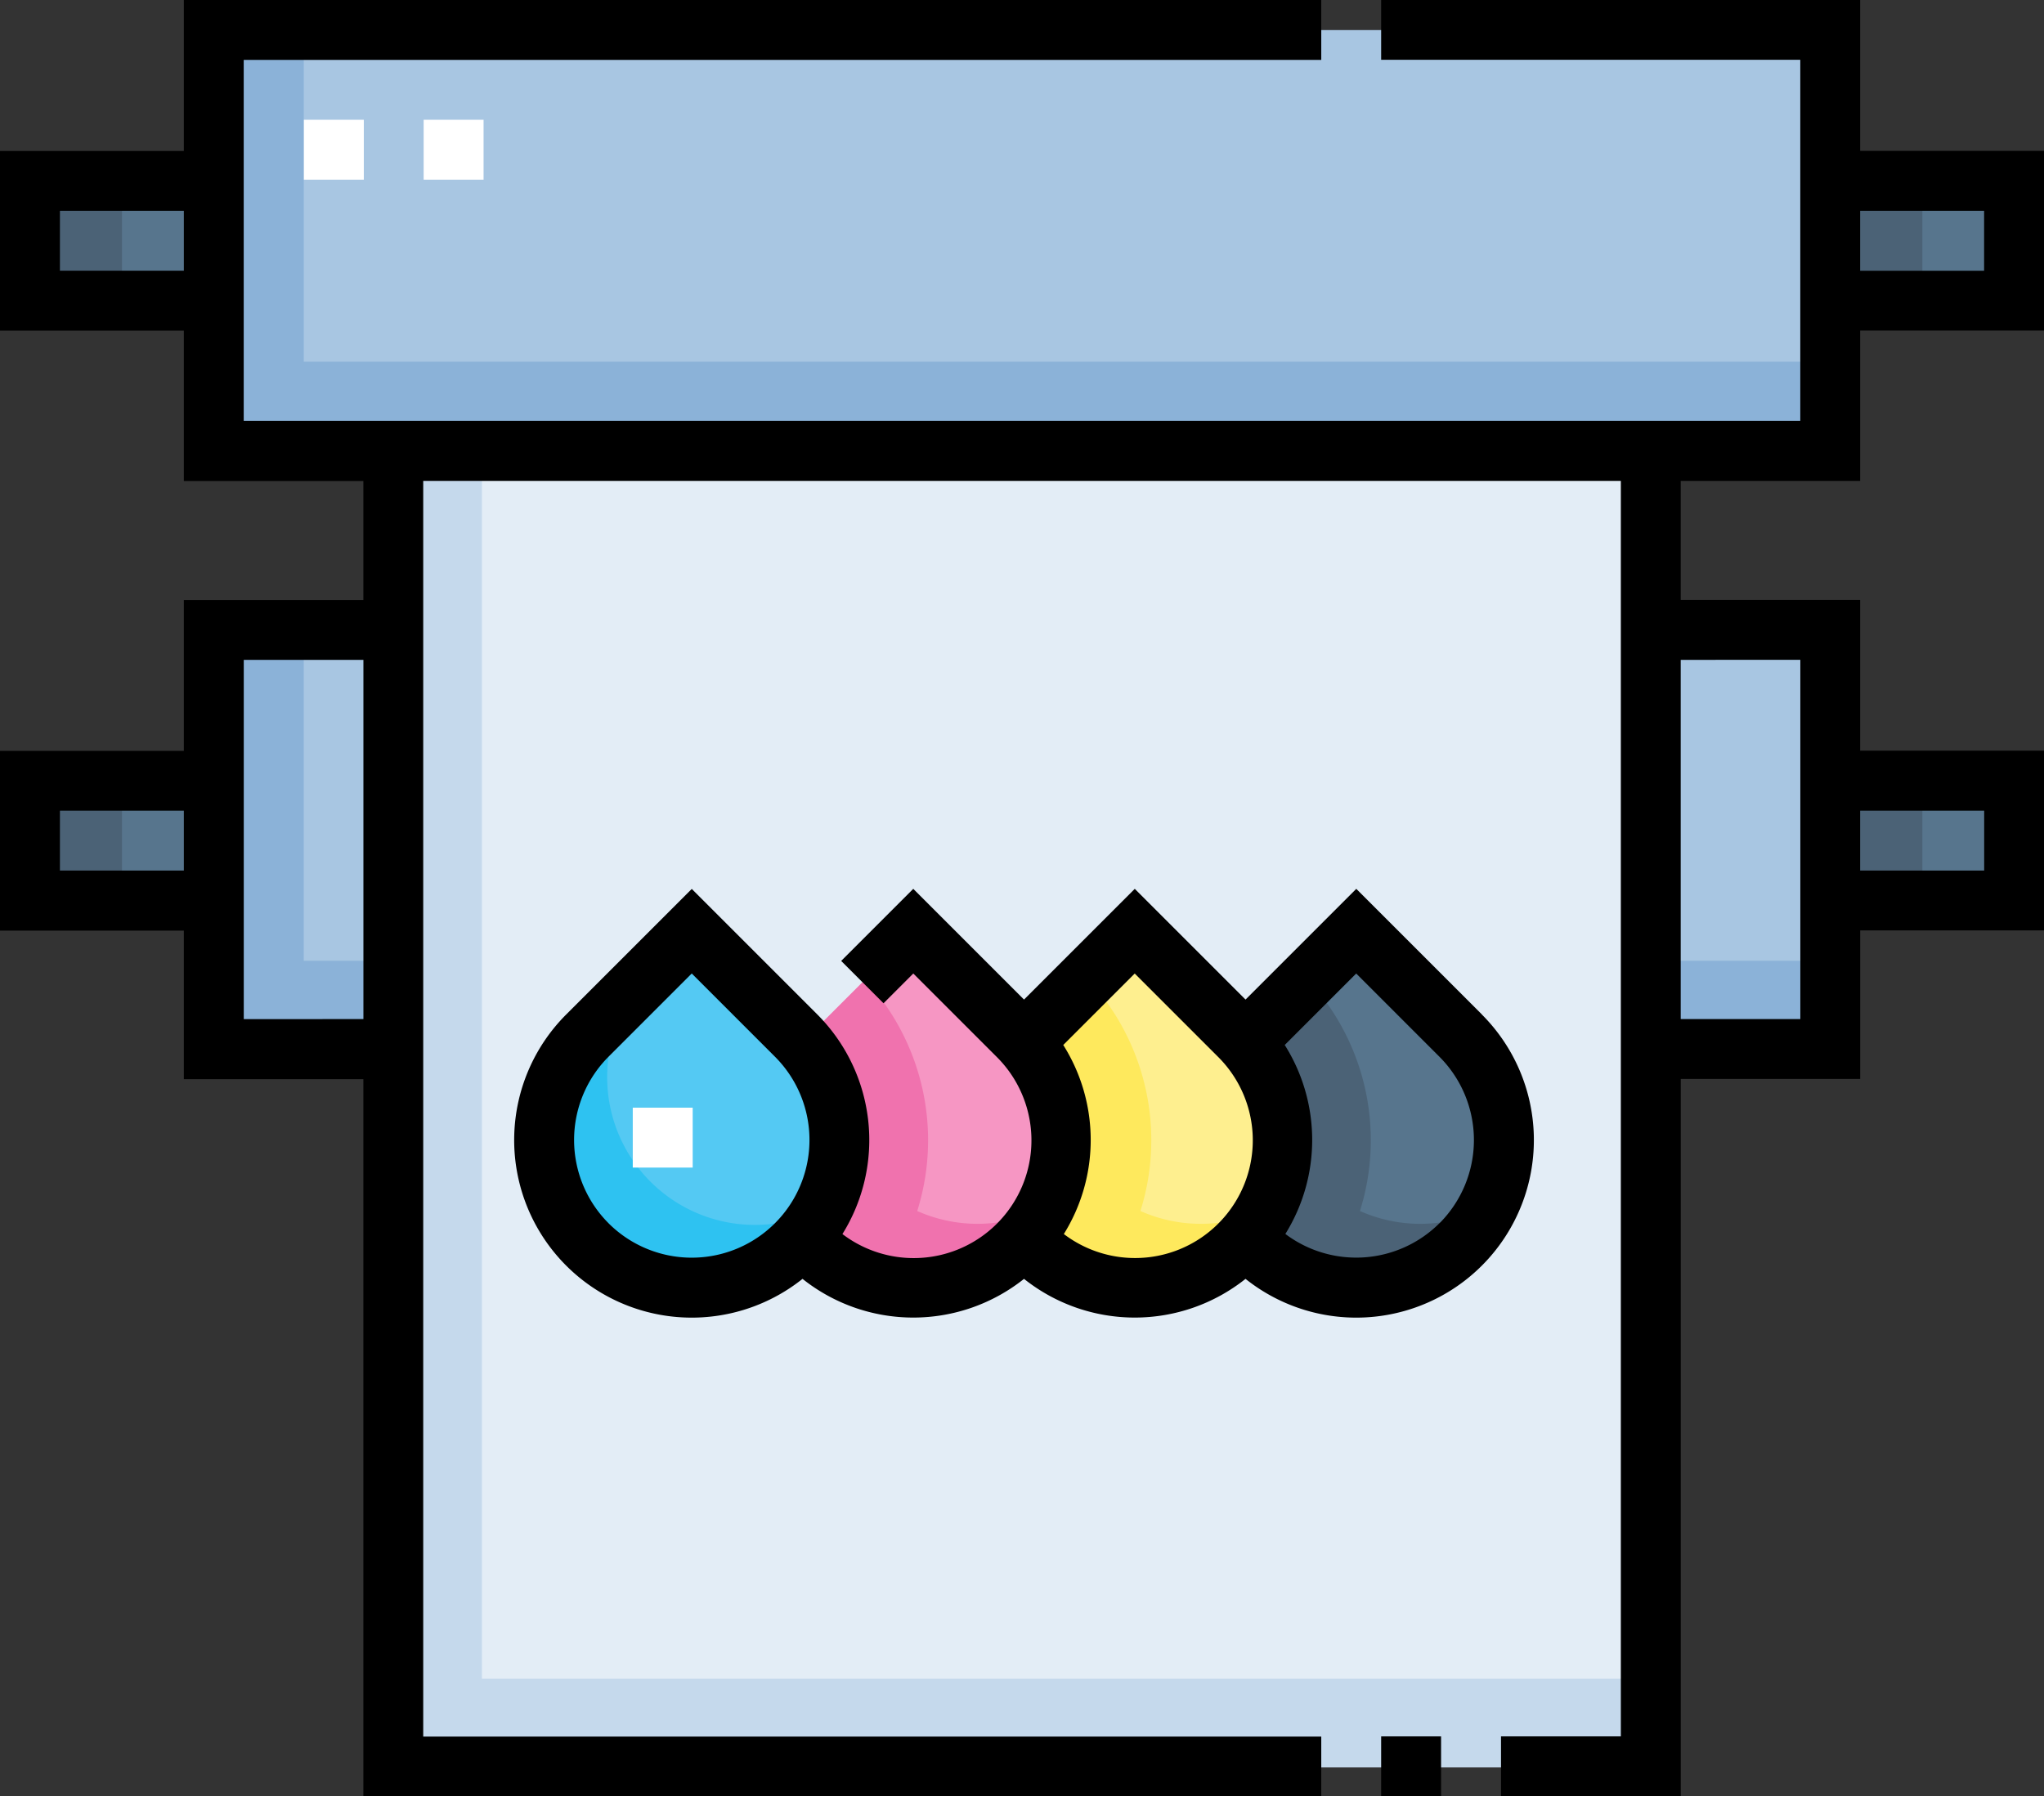<svg xmlns="http://www.w3.org/2000/svg" width="85.285" height="74.959" viewBox="0 0 85.285 74.959">
  <rect x="0" y="0" width="85.285" height="74.959" fill="#333333" stroke="none"/>
  <g id="offset" transform="translate(0 -30.995)">
    <g id="Group_128156" data-name="Group 128156" transform="translate(1.253 32.25)">
      <g id="Group_128155" data-name="Group 128155" transform="translate(0 0)">
        <g id="Group_128130" data-name="Group 128130" transform="translate(7.671 24.999)">
          <path id="Path_192637" data-name="Path 192637" d="M53.574,188.612h67.449v17.57H53.574Z" transform="translate(-53.574 -188.612)" fill="#a8c6e2"/>
        </g>
        <g id="Group_128131" data-name="Group 128131" transform="translate(7.671 24.999)">
          <path id="Path_192638" data-name="Path 192638" d="M57.324,202.451V188.612h-3.75v17.57h67.449v-3.731Z" transform="translate(-53.574 -188.612)" fill="#8bb2d8"/>
        </g>
        <g id="Group_128132" data-name="Group 128132" transform="translate(0 6.3)">
          <path id="Path_192639" data-name="Path 192639" d="M7.521,76.351h7.671v5H7.521Z" transform="translate(-7.521 -76.351)" fill="#57758d"/>
        </g>
        <g id="Group_128133" data-name="Group 128133" transform="translate(0 6.3)">
          <path id="Path_192640" data-name="Path 192640" d="M7.521,76.351h3.836v5H7.521Z" transform="translate(-7.521 -76.351)" fill="#4b6276"/>
        </g>
        <g id="Group_128134" data-name="Group 128134" transform="translate(75.12 6.3)">
          <path id="Path_192641" data-name="Path 192641" d="M458.495,76.351h7.671v5h-7.671Z" transform="translate(-458.495 -76.351)" fill="#57758d"/>
        </g>
        <g id="Group_128135" data-name="Group 128135" transform="translate(75.12 6.3)">
          <path id="Path_192642" data-name="Path 192642" d="M458.495,76.351h3.836v5h-3.836Z" transform="translate(-458.495 -76.351)" fill="#4b6276"/>
        </g>
        <g id="Group_128136" data-name="Group 128136" transform="translate(0 31.286)">
          <path id="Path_192643" data-name="Path 192643" d="M7.521,226.351h7.671v5H7.521Z" transform="translate(-7.521 -226.351)" fill="#57758d"/>
        </g>
        <g id="Group_128137" data-name="Group 128137" transform="translate(0 31.286)">
          <path id="Path_192644" data-name="Path 192644" d="M7.521,226.351h3.836v5H7.521Z" transform="translate(-7.521 -226.351)" fill="#4b6276"/>
        </g>
        <g id="Group_128138" data-name="Group 128138" transform="translate(75.12 31.286)">
          <path id="Path_192645" data-name="Path 192645" d="M458.495,226.351h7.671v5h-7.671Z" transform="translate(-458.495 -226.351)" fill="#57758d"/>
        </g>
        <g id="Group_128139" data-name="Group 128139" transform="translate(75.12 31.286)">
          <path id="Path_192646" data-name="Path 192646" d="M458.495,226.351h3.836v5h-3.836Z" transform="translate(-458.495 -226.351)" fill="#4b6276"/>
        </g>
        <g id="Group_128140" data-name="Group 128140" transform="translate(7.671 0)">
          <path id="Path_192647" data-name="Path 192647" d="M53.574,38.532h67.449V56.1H53.574Z" transform="translate(-53.574 -38.532)" fill="#a8c6e2"/>
        </g>
        <g id="Group_128141" data-name="Group 128141" transform="translate(15.155 17.602)">
          <path id="Path_192648" data-name="Path 192648" d="M98.5,144.2h52.47V199.1H98.5Z" transform="translate(-98.5 -144.202)" fill="#e3edf6"/>
        </g>
        <g id="Group_128142" data-name="Group 128142" transform="translate(15.155 17.602)">
          <path id="Path_192649" data-name="Path 192649" d="M102.2,195.4V144.2H98.5V199.1h52.47v-3.7Z" transform="translate(-98.5 -144.202)" fill="#c5d9ec"/>
        </g>
        <g id="Group_128143" data-name="Group 128143" transform="translate(7.671)">
          <path id="Path_192650" data-name="Path 192650" d="M57.324,52.371V38.532h-3.75V56.1h67.449V52.371Z" transform="translate(-53.574 -38.532)" fill="#8bb2d8"/>
        </g>
        <g id="Group_128144" data-name="Group 128144" transform="translate(49.165 37.611)">
          <path id="Path_192651" data-name="Path 192651" d="M304.48,277.4a6.162,6.162,0,0,1,0-8.714l4.357-4.357,4.357,4.357a6.162,6.162,0,0,1-8.714,8.714Z" transform="translate(-302.675 -264.327)" fill="#57758d"/>
        </g>
        <g id="Group_128145" data-name="Group 128145" transform="translate(49.165 39.627)">
          <path id="Path_192652" data-name="Path 192652" d="M309,286.08a9.852,9.852,0,0,0-2.162-9.639l-.013-.014-2.342,2.342a6.162,6.162,0,1,0,9.839,7.171A6.176,6.176,0,0,1,309,286.08Z" transform="translate(-302.675 -276.426)" fill="#4b6276"/>
        </g>
        <g id="Group_128146" data-name="Group 128146" transform="translate(39.94 37.611)">
          <path id="Path_192653" data-name="Path 192653" d="M249.1,277.4a6.162,6.162,0,0,1,0-8.714l4.357-4.357,4.357,4.357A6.162,6.162,0,1,1,249.1,277.4Z" transform="translate(-247.294 -264.327)" fill="#feef8f"/>
        </g>
        <g id="Group_128147" data-name="Group 128147" transform="translate(40.011 39.627)">
          <path id="Path_192654" data-name="Path 192654" d="M254.04,286.08a9.852,9.852,0,0,0-2.162-9.639l-.013-.014-2.342,2.342a6.162,6.162,0,1,0,9.839,7.171A6.176,6.176,0,0,1,254.04,286.08Z" transform="translate(-247.72 -276.426)" fill="#fee95d"/>
        </g>
        <g id="Group_128148" data-name="Group 128148" transform="translate(30.697 37.611)">
          <path id="Path_192655" data-name="Path 192655" d="M193.613,277.4a6.162,6.162,0,0,1,0-8.714l4.357-4.357,4.357,4.357a6.162,6.162,0,1,1-8.714,8.714Z" transform="translate(-191.809 -264.327)" fill="#f696c3"/>
        </g>
        <g id="Group_128149" data-name="Group 128149" transform="translate(30.697 39.627)">
          <path id="Path_192656" data-name="Path 192656" d="M198.129,286.08a9.852,9.852,0,0,0-2.162-9.639l-.013-.014-2.342,2.342a6.162,6.162,0,1,0,9.839,7.171A6.176,6.176,0,0,1,198.129,286.08Z" transform="translate(-191.808 -276.426)" fill="#f072ae"/>
        </g>
        <g id="Group_128150" data-name="Group 128150" transform="translate(21.455 37.611)">
          <path id="Path_192657" data-name="Path 192657" d="M138.126,277.4a6.162,6.162,0,0,1,0-8.714l4.357-4.357,4.357,4.357a6.162,6.162,0,0,1-8.714,8.714Z" transform="translate(-136.322 -264.327)" fill="#54c9f3"/>
        </g>
        <g id="Group_128151" data-name="Group 128151" transform="translate(21.455 39.342)">
          <path id="Path_192658" data-name="Path 192658" d="M140.752,283.432a6.162,6.162,0,0,1,0-8.714l-2.626,2.626a6.162,6.162,0,1,0,9.825,7.2A6.164,6.164,0,0,1,140.752,283.432Z" transform="translate(-136.321 -274.718)" fill="#2ec2f1"/>
        </g>
        <g id="Group_128152" data-name="Group 128152" transform="translate(11.423 3.743)">
          <path id="Path_192659" data-name="Path 192659" d="M76.1,61h2.5v2.5H76.1Z" transform="translate(-76.096 -61)" fill="#fff"/>
        </g>
        <g id="Group_128153" data-name="Group 128153" transform="translate(16.42 3.743)">
          <path id="Path_192660" data-name="Path 192660" d="M106.1,61h2.5v2.5h-2.5Z" transform="translate(-106.096 -61)" fill="#fff"/>
        </g>
        <g id="Group_128154" data-name="Group 128154" transform="translate(25.149 44.969)">
          <path id="Path_192661" data-name="Path 192661" d="M158.5,308.5H161V311h-2.5Z" transform="translate(-158.5 -308.5)" fill="#fff"/>
        </g>
      </g>
    </g>
    <g id="Group_128157" data-name="Group 128157" transform="translate(0 30.995)">
      <path id="Path_192662" data-name="Path 192662" d="M77.614,51.063V44.79h7.671v-7.5H77.614v-6.3H57.628v2.5H75.116v15.07H10.169V33.494h44.96v-2.5H7.671v6.3H0v7.5H7.671v6.273h7.49v4.97H7.671v6.294H0v7.5H7.671v6.2h7.49v29.934H55.129v-2.5H17.659V51.063H67.629v52.393h-5v2.5h7.5V76.021h7.487v-6.2h7.671v-7.5H77.614V56.033H70.127v-4.97Zm5.172-11.27v2.5H77.614v-2.5ZM2.5,42.291v-2.5H7.671v2.5Zm0,25.033v-2.5H7.671v2.5Zm7.671,6.2V58.531h4.992V73.522Zm72.618-8.7v2.5H77.614v-2.5Zm-7.671-6.294V73.522H70.127V58.531Z" transform="translate(0 -30.995)"/>
      <path id="Path_192663" data-name="Path 192663" d="M345.961,466.005h2.5v2.5h-2.5Z" transform="translate(-288.333 -393.544)"/>
      <path id="Path_192664" data-name="Path 192664" d="M169.189,258.912l-5.24-5.24-4.621,4.621-4.621-4.621-4.621,4.621-4.621-4.621-3.008,3.008,1.767,1.767,1.242-1.242,3.473,3.473a4.912,4.912,0,0,1-6.43,7.4,7.422,7.422,0,0,0-1.046-9.162l-5.24-5.24-5.24,5.24a7.41,7.41,0,0,0,9.861,11.032,7.418,7.418,0,0,0,9.242,0,7.418,7.418,0,0,0,9.242,0,7.41,7.41,0,0,0,9.861-11.032Zm-36.44,8.713a4.918,4.918,0,0,1,0-6.947l3.473-3.473,3.473,3.473a4.912,4.912,0,1,1-6.947,6.947Zm19,.449a7.432,7.432,0,0,0-.026-7.886l2.982-2.982,3.473,3.473a4.912,4.912,0,0,1-6.429,7.4Zm15.671-.449a4.919,4.919,0,0,1-6.43.449,7.432,7.432,0,0,0-.026-7.886l2.982-2.982,3.473,3.473A4.918,4.918,0,0,1,167.423,267.626Z" transform="translate(-107.359 -216.58)"/>
    </g>
  </g>
</svg>
